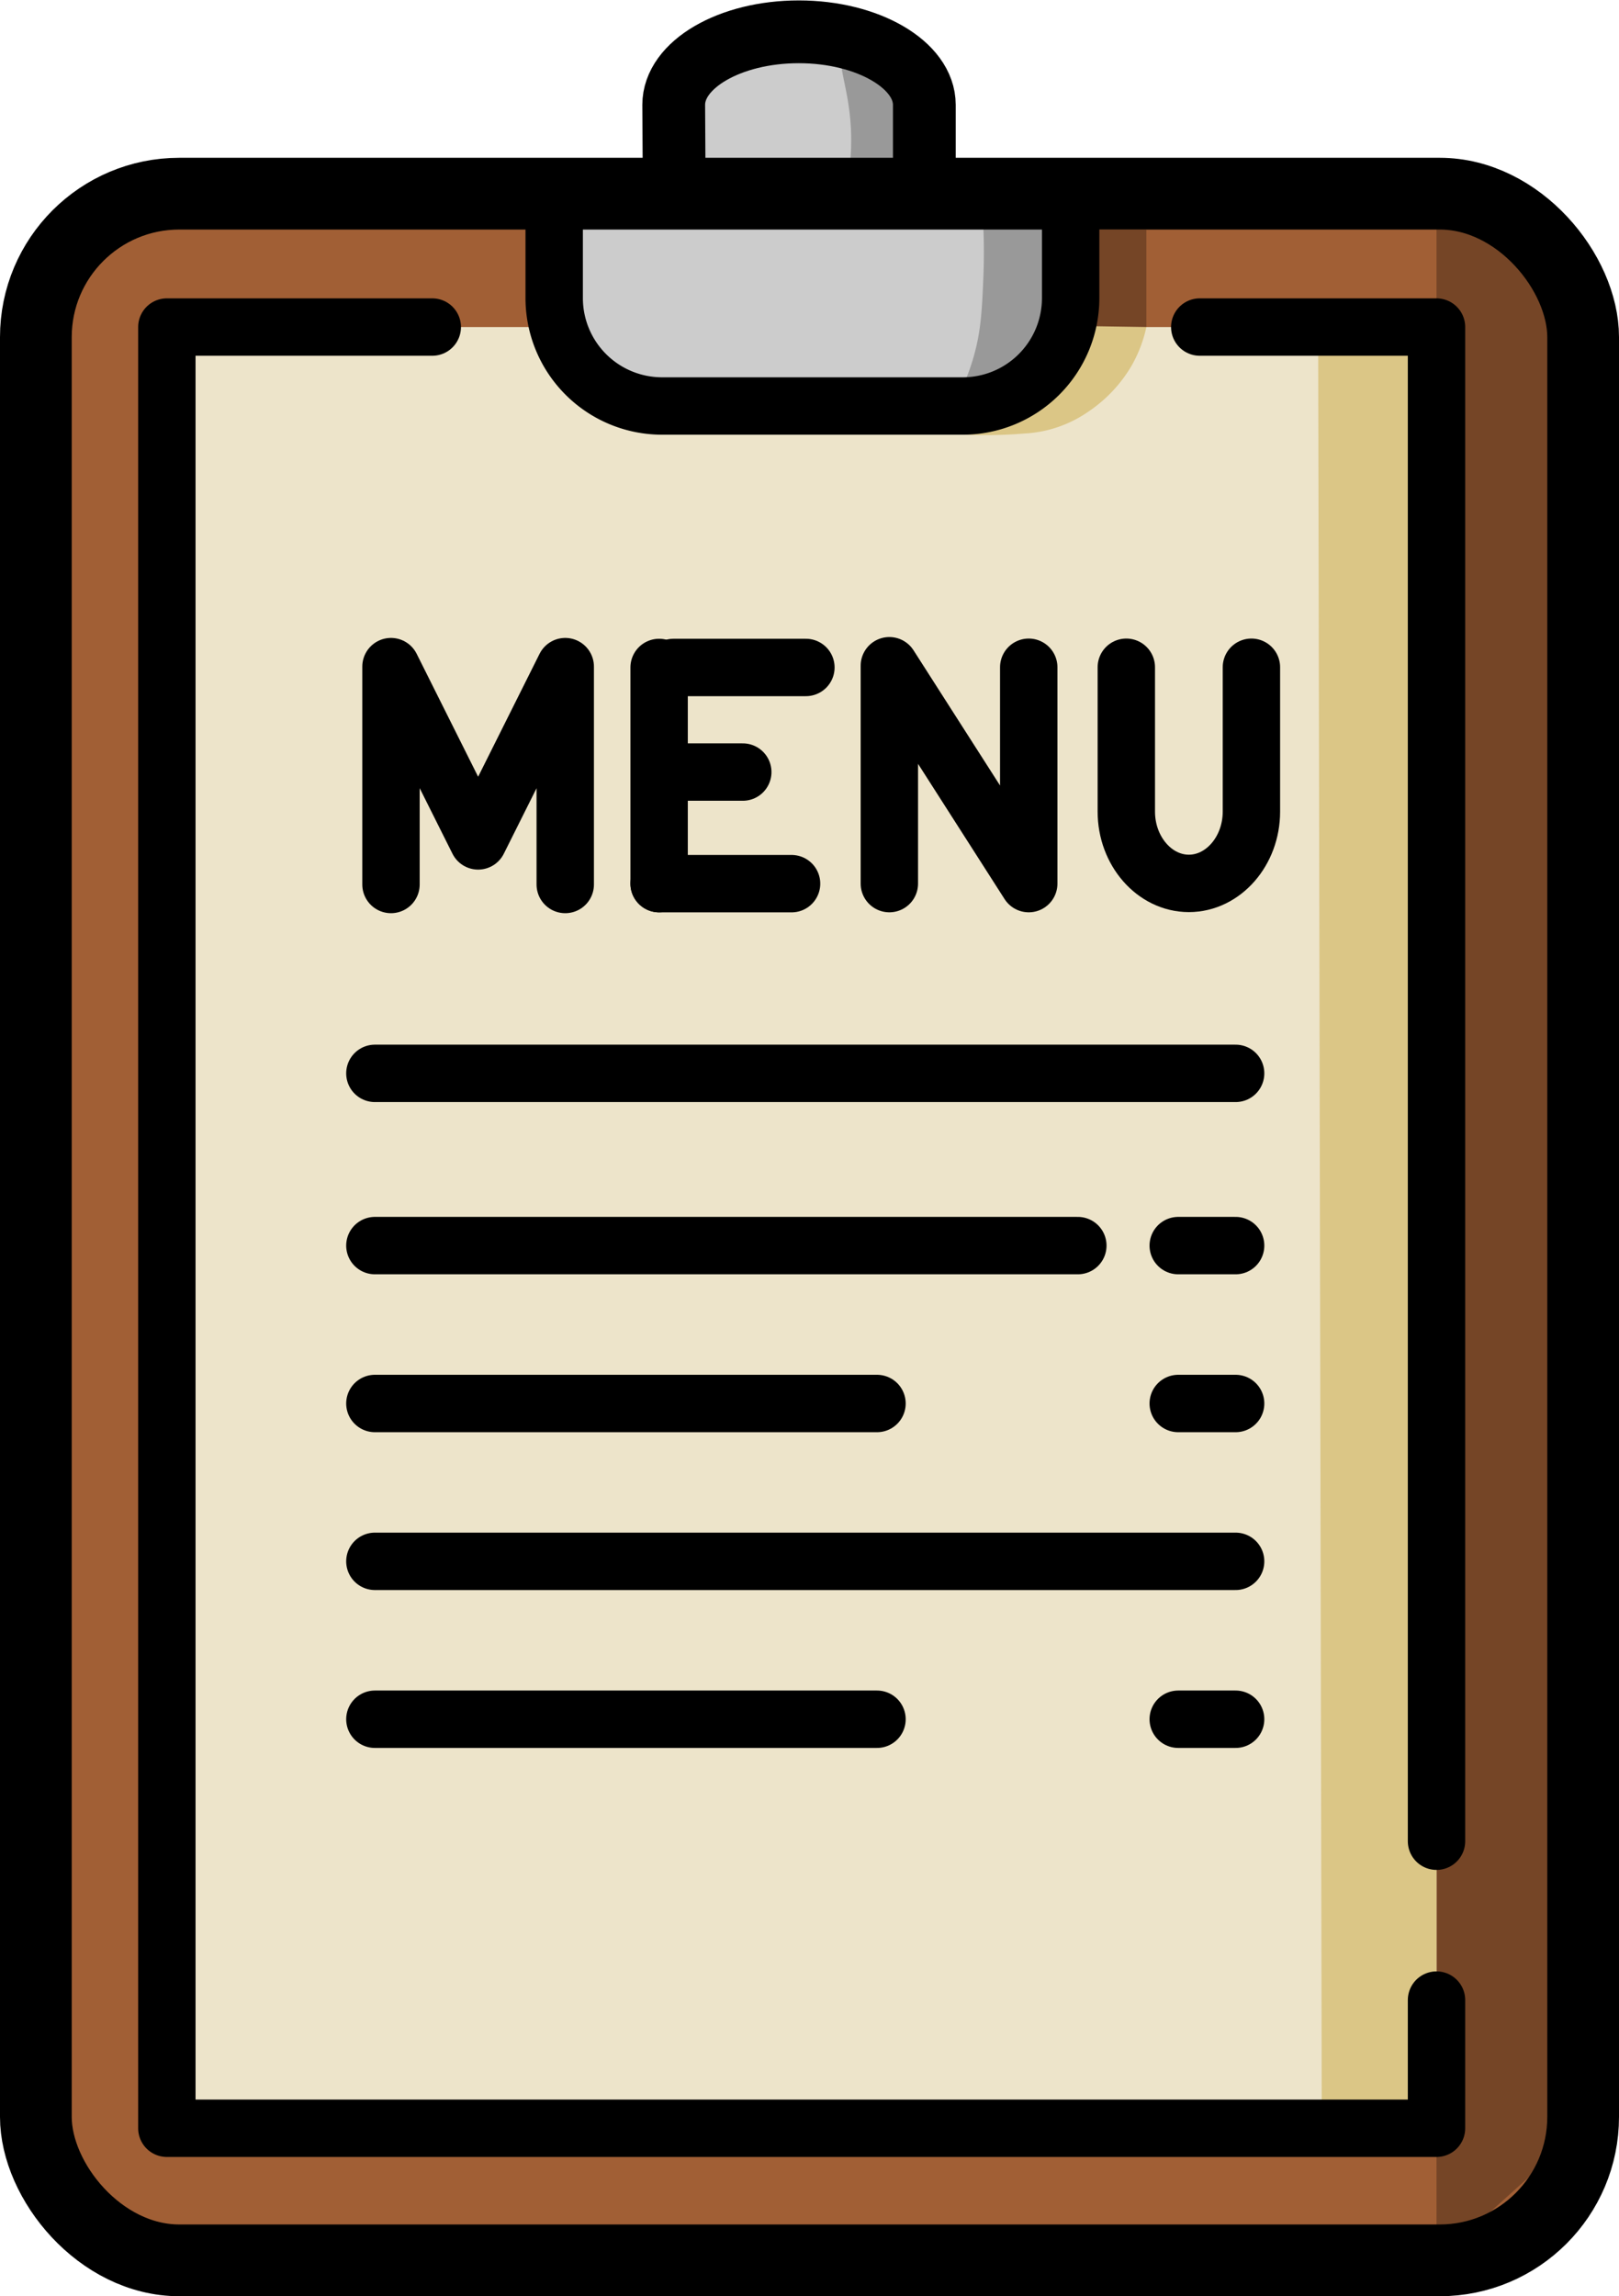 <svg xmlns="http://www.w3.org/2000/svg" viewBox="0 0 310.6 440.35"><title>menu_icon_coloured</title><g id="Colour"><path d="M402.74,431.33a27.6,27.6,0,0,1-27.52,27.52H133.42a27.61,27.61,0,0,1-27.52-27.52V90a27.6,27.6,0,0,1,27.52-27.52h241.8A27.6,27.6,0,0,1,402.74,90Z" transform="translate(-95.86 -23.04)" style="fill:#a15f35"/><path id="RimShadow" d="M371.45,60.17V456.5l13.95-12.56,14.18-12.77V80.54l-12.37-9L371.45,60.17" transform="translate(-95.86 -23.04)" style="fill:#754526"/><rect id="Paper" x="32.01" y="62.72" width="243.58" height="345.41" style="fill:#ede4ca"/><polyline id="PaperShadow" points="252.88 62.72 253.57 404.01 275.59 404.01 275.59 62.72 252.88 62.72" style="fill:#dbc686"/><g id="Top"><path d="M201.76,59.74l0,20.36a20.54,20.54,0,0,0,20.62,20.36h57.8A20.56,20.56,0,0,0,300.79,80.1V59.74" transform="translate(-95.86 -23.04)" style="fill:#ccc"/></g><path id="TopShadow" d="M284.37,63.83a119.17,119.17,0,0,1,.12,13.06c-.26,5.82-.45,9.85-1.93,14.88a43.17,43.17,0,0,1-4.69,10.5,24.3,24.3,0,0,0,11-4.12,25,25,0,0,0,9.63-13.77V65.12Z" transform="translate(-95.86 -23.04)" style="fill:#999"/><g id="Handle"><path d="M227.79,60.17l-.07-14c-.05-7.72,9.21-14,20.56-14h6.88c11.35,0,20.64,6.32,20.64,14v14" transform="translate(-95.86 -23.04)" style="fill:#ccc"/></g><path d="M258,32.09c-2.14,2.65.74,7,1.12,15.95A46.08,46.08,0,0,1,258,60.17l13.76-.43V32.09C262.8,29.38,259.36,30.4,258,32.09Z" transform="translate(-95.86 -23.04)" style="fill:#999"/><rect x="210.3" y="44.07" width="9.63" height="18.65" style="fill:#754526"/><path d="M315.79,85.76A26.05,26.05,0,0,1,313.05,93a27.1,27.1,0,0,1-8.42,9,23.6,23.6,0,0,1-12.15,4.17,91.19,91.19,0,0,1-13.82.1c6-2,15.4-6.33,22.43-15.59a42.28,42.28,0,0,0,3.31-5.1Z" transform="translate(-95.86 -23.04)" style="fill:#dbc686"/></g><g id="Base"><g id="Top-2" data-name="Top"><path d="M202.18,63.74V80.26a20.7,20.7,0,0,0,20.64,20.64h57.8a20.7,20.7,0,0,0,20.64-20.64V63.74" transform="translate(-95.86 -23.04)" style="fill:none;stroke:#000;stroke-linejoin:round;stroke-width:11.009px"/></g><g id="Handle-2" data-name="Handle"><path d="M225.19,57.14l-.08-14c0-7.72,10.76-14,24-14s24.08,6.32,24.08,14v14" transform="translate(-95.86 -23.04)" style="fill:none;stroke:#000;stroke-linecap:round;stroke-linejoin:round;stroke-width:12.041px"/></g><polyline id="ILLine" points="82.93 62.72 32.01 62.72 32.01 408.14 275.59 408.14 275.59 383.56" style="fill:none;stroke:#000;stroke-linecap:round;stroke-linejoin:round;stroke-width:11.009px"/><polyline id="IRLine" points="230.17 62.72 275.59 62.72 275.59 353.09" style="fill:none;stroke:#000;stroke-linecap:round;stroke-linejoin:round;stroke-width:11.009px"/><g id="Base-2" data-name="Base"><rect x="6.88" y="37.14" width="296.84" height="396.33" rx="27.52" style="fill:none;stroke:#000;stroke-linecap:round;stroke-linejoin:round;stroke-width:13.761px"/></g></g><g id="MENU"><g id="U"><path d="M311.94,151v27.69c0,7.57,5.42,13.76,12,13.76s12-6.19,12-13.76V151" transform="translate(-95.86 -23.04)" style="fill:none;stroke:#000;stroke-linecap:round;stroke-linejoin:round;stroke-width:11.009px"/></g><path id="N" d="M266.48,192.49V150.71l26.74,41.78V151" transform="translate(-95.86 -23.04)" style="fill:none;stroke:#000;stroke-linecap:round;stroke-linejoin:round;stroke-width:11.009px"/><g id="E"><line id="E2" x1="129.21" y1="128" x2="154.61" y2="128" style="fill:none;stroke:#000;stroke-linecap:round;stroke-linejoin:round;stroke-width:11.009px"/><line id="E4" x1="126.45" y1="169.46" x2="151.86" y2="169.46" style="fill:none;stroke:#000;stroke-linecap:round;stroke-linejoin:round;stroke-width:11.009px"/><line id="E3" x1="127.79" y1="148.06" x2="142.5" y2="148.06" style="fill:none;stroke:#000;stroke-linecap:round;stroke-linejoin:round;stroke-width:11.009px"/><line id="E1" x1="126.45" y1="128" x2="126.45" y2="169.46" style="fill:none;stroke:#000;stroke-linecap:round;stroke-linejoin:round;stroke-width:11.009px"/></g><polyline id="M" points="75.01 169.62 75.01 127.84 91.73 161.26 108.44 127.84 108.44 169.62" style="fill:none;stroke:#000;stroke-linecap:round;stroke-linejoin:round;stroke-width:11.009px"/></g><g id="Lines"><g id="L5"><line id="L2" x1="71.92" y1="329.7" x2="168.25" y2="329.7" style="fill:none;stroke:#000;stroke-linecap:round;stroke-linejoin:round;stroke-width:11.009px"/><line id="L1" x1="226.04" y1="329.7" x2="237.05" y2="329.7" style="fill:none;stroke:#000;stroke-linecap:round;stroke-linejoin:round;stroke-width:11.009px"/></g><g id="L4"><line id="L1-2" data-name="L1" x1="71.92" y1="299.42" x2="237.05" y2="299.42" style="fill:none;stroke:#000;stroke-linecap:round;stroke-linejoin:round;stroke-width:11.009px"/></g><g id="L3"><line id="L2-2" data-name="L2" x1="226.04" y1="269.15" x2="237.05" y2="269.15" style="fill:none;stroke:#000;stroke-linecap:round;stroke-linejoin:round;stroke-width:11.009px"/><line id="L1-3" data-name="L1" x1="71.92" y1="269.15" x2="168.25" y2="269.15" style="fill:none;stroke:#000;stroke-linecap:round;stroke-linejoin:round;stroke-width:11.009px"/></g><g id="L2-3" data-name="L2"><line id="L2-4" data-name="L2" x1="226.04" y1="238.87" x2="237.05" y2="238.87" style="fill:none;stroke:#000;stroke-linecap:round;stroke-linejoin:round;stroke-width:11.009px"/><line id="L1-4" data-name="L1" x1="71.92" y1="238.87" x2="206.78" y2="238.87" style="fill:none;stroke:#000;stroke-linecap:round;stroke-linejoin:round;stroke-width:11.009px"/></g><g id="L1-5" data-name="L1"><line id="L1-6" data-name="L1" x1="71.92" y1="205.84" x2="237.05" y2="205.84" style="fill:none;stroke:#000;stroke-linecap:round;stroke-linejoin:round;stroke-width:11.009px"/></g></g></svg>